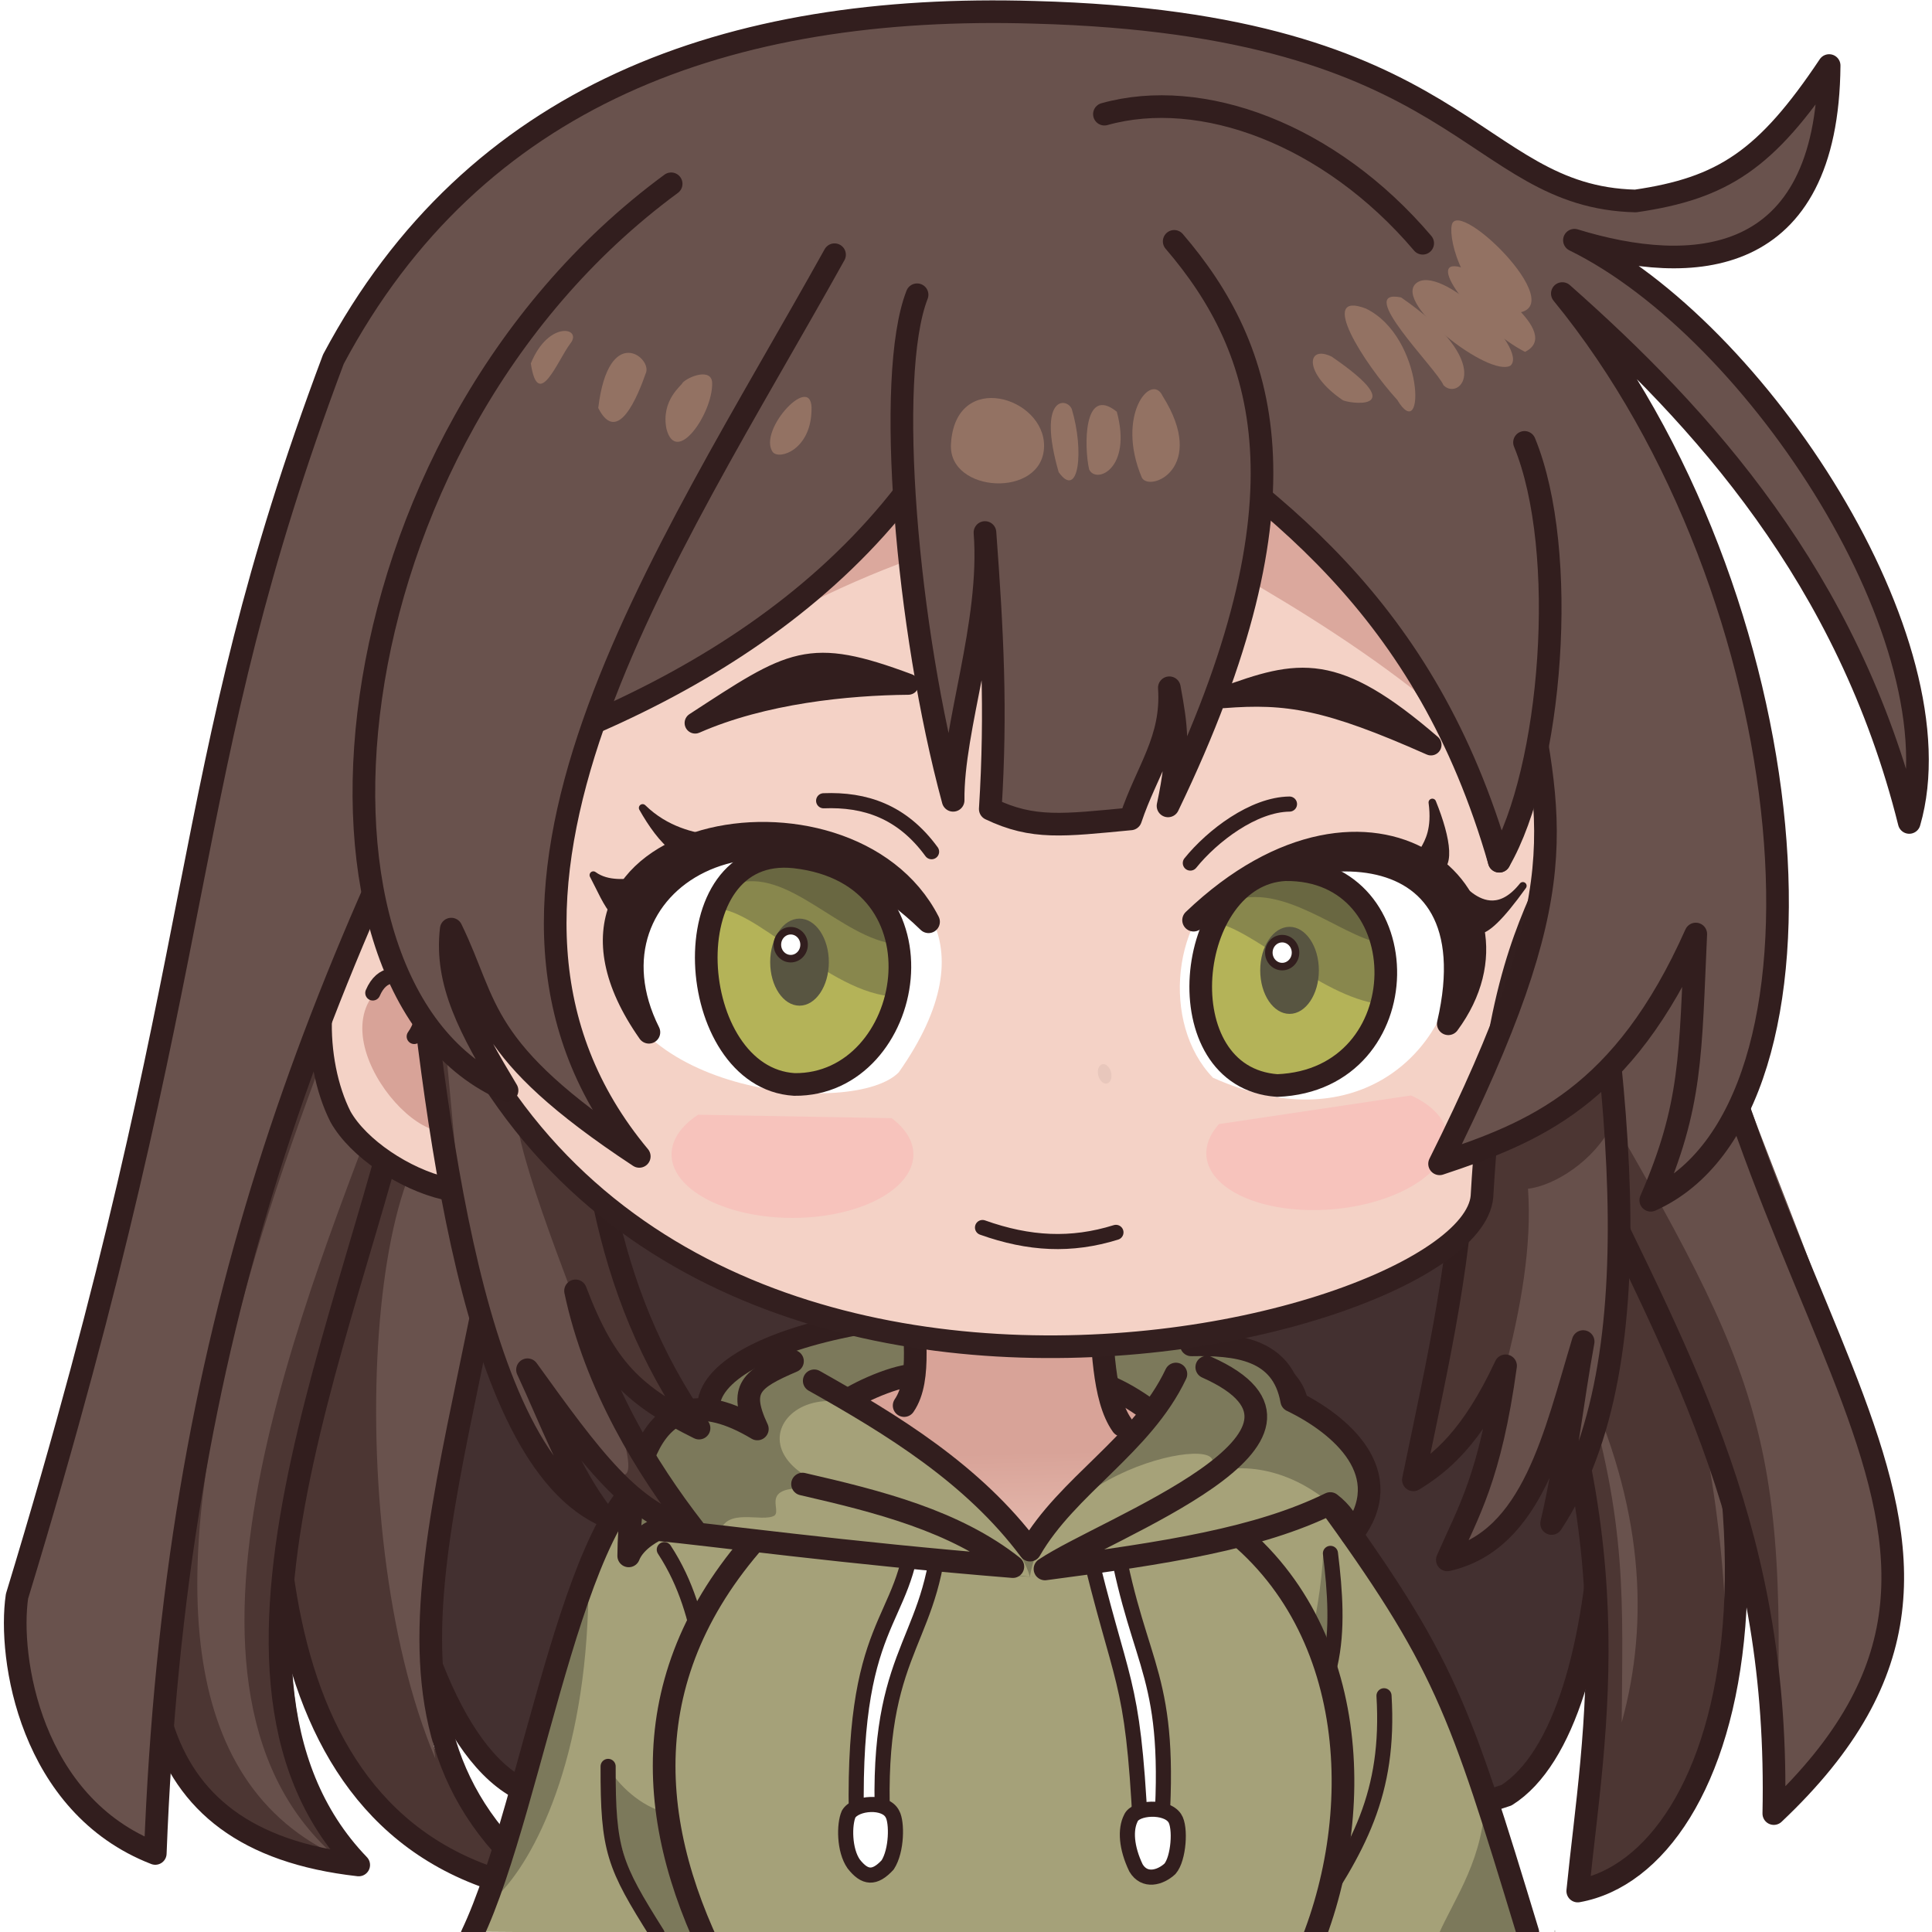 <?xml version="1.0" encoding="UTF-8" standalone="no"?>
<!-- Created with Inkscape (http://www.inkscape.org/) -->

<svg
   width="128"
   height="128"
   viewBox="0 0 33.867 33.867"
   version="1.1"
   id="svg5"
   inkscape:version="1.4 (86a8ad7, 2024-10-11)"
   sodipodi:docname="midori.svg"
   xmlns:inkscape="http://www.inkscape.org/namespaces/inkscape"
   xmlns:sodipodi="http://sodipodi.sourceforge.net/DTD/sodipodi-0.dtd"
   xmlns:xlink="http://www.w3.org/1999/xlink"
   xmlns="http://www.w3.org/2000/svg"
   xmlns:svg="http://www.w3.org/2000/svg"
   xmlns:rdf="http://www.w3.org/1999/02/22-rdf-syntax-ns#"
   xmlns:cc="http://creativecommons.org/ns#"
   xmlns:dc="http://purl.org/dc/elements/1.1/">
  <title
     id="title969">若木 みどり</title>
  <sodipodi:namedview
     id="namedview7"
     pagecolor="#ffffff"
     bordercolor="#999999"
     borderopacity="1"
     inkscape:pageshadow="0"
     inkscape:pageopacity="0"
     inkscape:pagecheckerboard="true"
     inkscape:document-units="px"
     showgrid="false"
     units="px"
     inkscape:zoom="7.2407734"
     inkscape:cx="28.519053"
     inkscape:cy="25.61881"
     inkscape:window-width="2560"
     inkscape:window-height="1369"
     inkscape:window-x="-8"
     inkscape:window-y="-8"
     inkscape:window-maximized="1"
     inkscape:current-layer="layer13"
     inkscape:showpageshadow="0"
     inkscape:deskcolor="#d1d1d1" />
  <defs
     id="defs2">
    <linearGradient
       inkscape:collect="always"
       id="linearGradient149847">
      <stop
         style="stop-color:#d8a398;stop-opacity:1;"
         offset="0"
         id="stop149843" />
      <stop
         style="stop-color:#f4d2c6;stop-opacity:1"
         offset="1"
         id="stop149845" />
    </linearGradient>
    <linearGradient
       inkscape:collect="always"
       xlink:href="#linearGradient149847"
       id="linearGradient149849"
       x1="17.477"
       y1="25.473"
       x2="17.559"
       y2="28.79"
       gradientUnits="userSpaceOnUse" />
    <filter
       inkscape:collect="always"
       style="color-interpolation-filters:sRGB"
       id="filter10714"
       x="-0.214"
       y="-0.502"
       width="1.428"
       height="2.003">
      <feGaussianBlur
         inkscape:collect="always"
         stdDeviation="0.378"
         id="feGaussianBlur10716" />
    </filter>
    <filter
       inkscape:collect="always"
       style="color-interpolation-filters:sRGB"
       id="filter11248"
       x="-0.221"
       y="-0.499"
       width="1.441"
       height="1.998">
      <feGaussianBlur
         inkscape:collect="always"
         stdDeviation="0.39"
         id="feGaussianBlur11250" />
    </filter>
    <filter
       inkscape:collect="always"
       style="color-interpolation-filters:sRGB"
       id="filter12931"
       x="-0.094"
       y="-0.063"
       width="1.188"
       height="1.126">
      <feGaussianBlur
         inkscape:collect="always"
         stdDeviation="0.009"
         id="feGaussianBlur12933" />
    </filter>
    <filter
       inkscape:collect="always"
       style="color-interpolation-filters:sRGB"
       id="filter19670"
       x="-0.336"
       y="-0.564"
       width="1.671"
       height="2.127">
      <feGaussianBlur
         inkscape:collect="always"
         stdDeviation="0.187"
         id="feGaussianBlur19672" />
    </filter>
    <filter
       inkscape:collect="always"
       style="color-interpolation-filters:sRGB"
       id="filter20900"
       x="-0.291"
       y="-0.615"
       width="1.582"
       height="2.229">
      <feGaussianBlur
         inkscape:collect="always"
         stdDeviation="0.174"
         id="feGaussianBlur20902" />
    </filter>
  </defs>
  <g
     inkscape:groupmode="layer"
     id="layer8"
     inkscape:label="うしろがみ(うしろ)"
     style="display:inline"
     sodipodi:insensitive="true">
    <path
       style="fill:#433030;fill-opacity:1;stroke:#321e1e;stroke-width:0.397;stroke-linecap:round;stroke-linejoin:round;stroke-miterlimit:4;stroke-dasharray:none;stroke-opacity:1"
       d="m 27.089,18.881 c 1.544,4.69 1.34,11.312 -0.68,12.588 -6.385,2.125 -12.459,1.432 -16.982,0.006 C 6.727,30.752 5.801,21.967 7.102,18.223"
       id="path115720"
       sodipodi:nodetypes="cccc" />
  </g>
  <g
     inkscape:groupmode="layer"
     id="g1790"
     inkscape:label="うしろがみ(なか)"
     style="display:inline"
     sodipodi:insensitive="true">
    <path
       style="display:inline;fill:#4c3633;fill-opacity:1;stroke:none;stroke-width:0.397;stroke-linecap:round;stroke-linejoin:round;stroke-miterlimit:4;stroke-dasharray:none;stroke-opacity:1"
       d="m 26.317,21.518 c 2.386,5.266 1.619,8.822 1.34,11.631 2.718,-0.487 4.638,-6.628 -0.149,-15.883"
       id="path1786-6"
       sodipodi:nodetypes="ccc" />
    <path
       style="fill:#69524d;fill-opacity:1;stroke:none;stroke-width:0;stroke-linecap:round;stroke-linejoin:round;stroke-miterlimit:4;stroke-dasharray:none;stroke-opacity:1"
       d="m 27.748,24.133 c 1.05,2.256 1.174,4.266 0.68,6.06 0.012,-2.098 0.109,-3.473 -0.68,-6.06 z"
       id="path13802"
       sodipodi:nodetypes="ccc" />
    <path
       style="display:inline;fill:#69524d;fill-opacity:1;stroke:none;stroke-width:0;stroke-linecap:round;stroke-linejoin:round;stroke-miterlimit:4;stroke-dasharray:none;stroke-opacity:1"
       d="m 28.936,21.04 c 0.891,1.108 1.729,4.882 1.314,7.403 -0.084,-2.279 -0.504,-4.062 -1.314,-7.403 z"
       id="path13802-1"
       sodipodi:nodetypes="ccc" />
    <path
       style="display:inline;fill:none;fill-opacity:1;stroke:#321e1e;stroke-width:0.397;stroke-linecap:round;stroke-linejoin:round;stroke-miterlimit:4;stroke-dasharray:none;stroke-opacity:1"
       d="m 26.317,21.518 c 2.386,5.266 1.619,8.822 1.34,11.631 2.718,-0.487 4.638,-6.628 -0.149,-15.883"
       id="path1786"
       sodipodi:nodetypes="ccc" />
    <path
       style="display:inline;fill:#4c3633;fill-opacity:1;stroke:none;stroke-width:0;stroke-linecap:round;stroke-linejoin:round;stroke-miterlimit:4;stroke-dasharray:none;stroke-opacity:1"
       d="M 7.822,19.626 C 6.96,26.12 5.827,30.261 9.736,33.191 4.401,32.436 4.513,26.215 5.058,21.752"
       id="path1782"
       sodipodi:nodetypes="ccc" />
    <path
       style="display:inline;fill:#69524d;fill-opacity:1;stroke:none;stroke-width:0;stroke-linecap:round;stroke-linejoin:round;stroke-miterlimit:4;stroke-dasharray:none;stroke-opacity:1"
       d="M 8.454,19.639 C 9.901,19.934 7.018,26.839 7.631,30.824 5.888,26.724 6.461,18.763 8.454,19.639 Z"
       id="path13802-13"
       sodipodi:nodetypes="ccc" />
    <path
       style="display:inline;fill:none;fill-opacity:1;stroke:#321e1e;stroke-width:0.397;stroke-linecap:round;stroke-linejoin:round;stroke-miterlimit:4;stroke-dasharray:none;stroke-opacity:1"
       d="M 9.045,19.571 C 8.182,26.066 5.827,30.261 9.736,33.191 4.401,32.436 4.513,26.215 5.058,21.752"
       id="path1782-1"
       sodipodi:nodetypes="ccc" />
  </g>
  <g
     inkscape:groupmode="layer"
     id="layer9"
     inkscape:label="うしろがみ(まえ)"
     style="display:inline"
     sodipodi:insensitive="true">
    <a
       id="a37302-0"
       style="display:inline;fill:#67504b;fill-opacity:1;stroke:none;stroke-width:0;stroke-miterlimit:4;stroke-dasharray:none"
       transform="translate(-0.298,-0.638)">
      <path
         style="fill:#67504b;fill-opacity:1;stroke:none;stroke-width:0;stroke-linecap:round;stroke-linejoin:round;stroke-miterlimit:4;stroke-dasharray:none;stroke-opacity:1"
         d="M 7.518,10.298 C 5.734,21.186 -1.341,32.438 6.586,33.33 3.948,30.148 5.887,21.484 9.525,15.458"
         id="path128105-9"
         sodipodi:nodetypes="ccc" />
    </a>
    <path
       style="display:inline;fill:#4c3633;fill-opacity:1;stroke:none;stroke-width:0;stroke-linecap:round;stroke-linejoin:round;stroke-miterlimit:4;stroke-dasharray:none;stroke-opacity:1"
       d="m 27.853,18.91 c 3.025,4.523 4.13,5.824 3.24,12.881 0.274,-5.365 -1.904,-8.065 -3.516,-11.691"
       id="path120941"
       sodipodi:nodetypes="ccc" />
    <path
       style="display:inline;fill:#67504b;fill-opacity:1;stroke:none;stroke-width:0;stroke-linecap:round;stroke-linejoin:round;stroke-miterlimit:4;stroke-dasharray:none;stroke-opacity:1"
       d="M 29.156,13.573 C 29.588,20.116 36.273,27.516 31.093,31.791 31.407,25.185 30.984,24.315 27.853,18.91"
       id="path120941-1"
       sodipodi:nodetypes="ccc" />
    <path
       style="display:inline;fill:#4c3633;fill-opacity:1;stroke:none;stroke-width:0;stroke-linecap:round;stroke-linejoin:round;stroke-miterlimit:4;stroke-dasharray:none;stroke-opacity:1"
       d="M 7.204,19.517 C 5.794,23.802 3.738,29.413 6.034,32.671 2.307,29.703 5.5,22.459 6.797,18.921 Z"
       id="path4307"
       sodipodi:nodetypes="cccc" />
    <a
       id="a37302"
       style="display:inline;fill:#4c3633;fill-opacity:1;stroke:none;stroke-width:0;stroke-miterlimit:4;stroke-dasharray:none"
       transform="translate(-0.298,-0.638)">
      <path
         style="fill:#4c3633;fill-opacity:1;stroke:none;stroke-width:0;stroke-linecap:round;stroke-linejoin:round;stroke-miterlimit:4;stroke-dasharray:none;stroke-opacity:1"
         d="M 7.518,10.298 C 5.227,18.634 -1.511,32.14 6.586,33.33 0.178,31 6.35,18.256 8.566,12.809"
         id="path128105"
         sodipodi:nodetypes="ccc" />
    </a>
    <a
       id="a37302-2"
       style="display:inline"
       transform="translate(8.675,4.508)">
      <path
         style="fill:none;fill-opacity:1;stroke:#321e1e;stroke-width:0.397;stroke-linecap:round;stroke-linejoin:round;stroke-miterlimit:4;stroke-dasharray:none;stroke-opacity:1"
         d="M -1.455,5.152 C -3.239,16.041 -10.314,27.293 -2.387,28.184 -5.733,24.706 -2.028,17.745 -1.342,13.319"
         id="path128105-0"
         sodipodi:nodetypes="ccc" />
    </a>
    <path
       style="display:inline;fill:none;fill-opacity:1;stroke:#321e1e;stroke-width:0.397;stroke-linecap:round;stroke-linejoin:round;stroke-miterlimit:4;stroke-dasharray:none;stroke-opacity:1"
       d="m 29.156,13.573 c 1.046,9.83 7.164,13.283 1.938,18.218 0.104,-4.833 -1.516,-7.725 -3.384,-11.584"
       id="path120941-5"
       sodipodi:nodetypes="ccc" />
  </g>
  <g
     inkscape:groupmode="layer"
     id="layer15"
     inkscape:label="うで"
     style="display:inline;opacity:1"
     sodipodi:insensitive="true">
    <path
       id="path157718"
       style="opacity:1;fill:#a5a178;fill-opacity:1;stroke:none;stroke-width:0;stroke-linecap:round;stroke-linejoin:round;stroke-miterlimit:4;stroke-dasharray:none;stroke-opacity:1"
       d="m 85.1,98.285 c -16.405,4.258 -1.655,9.377 1.465,29.742 H 101.223 C 98.7,119.399 91.611,97.335 85.1,98.285 Z"
       transform="scale(0.265)"
       sodipodi:nodetypes="cccc" />
    <path
       id="path157718-3"
       style="display:inline;opacity:1;fill:#7c795b;fill-opacity:1;stroke:none;stroke-width:0;stroke-linecap:round;stroke-linejoin:round;stroke-miterlimit:4;stroke-dasharray:none;stroke-opacity:1"
       d="m 26.031,31.467 c -3.4e-5,1.093 -0.532,1.803 -0.809,2.433 l 1.561,-0.026 z"
       sodipodi:nodetypes="cccc" />
    <path
       style="display:inline;opacity:1;fill:none;fill-opacity:1;stroke:#321e1e;stroke-width:0.397;stroke-linecap:round;stroke-linejoin:round;stroke-miterlimit:4;stroke-dasharray:none;stroke-opacity:1"
       d="m 26.782,33.874 c -1.205,-3.967 -1.453,-4.731 -3.563,-7.635 -0.803,-0.771 -3.158,0.502 -2.615,1.786 1.136,1.77 1.799,3.064 2.33,5.849"
       id="path157718-9"
       sodipodi:nodetypes="cccc" />
    <path
       style="opacity:1;fill:#7d7a5c;fill-opacity:1;stroke:none;stroke-width:0;stroke-linecap:round;stroke-linejoin:round;stroke-miterlimit:4;stroke-dasharray:none;stroke-opacity:1"
       d="m 23.198,27.195 c 0.292,2.091 -0.223,2.818 -0.787,3.312 0.342,-0.738 0.727,-2.108 0.787,-3.312 z"
       id="path169506"
       sodipodi:nodetypes="ccc" />
    <path
       style="opacity:1;fill:none;stroke:#321e1e;stroke-width:0.265;stroke-linecap:round;stroke-linejoin:round;stroke-miterlimit:4;stroke-dasharray:none;stroke-opacity:1"
       d="m 24.261,29.726 c 0.103,1.71 -0.443,2.678 -1.374,4.03"
       id="path174723"
       sodipodi:nodetypes="cc" />
    <path
       style="display:inline;opacity:1;fill:none;stroke:#321e1e;stroke-width:0.265;stroke-linecap:round;stroke-linejoin:round;stroke-miterlimit:4;stroke-dasharray:none;stroke-opacity:1"
       d="m 23.322,27.23 c 0.166,1.348 0.188,2.686 -1.126,3.527"
       id="path174723-4"
       sodipodi:nodetypes="cc" />
    <path
       id="path178168-1"
       style="display:inline;fill:#a5a179;fill-opacity:1;stroke:none;stroke-width:0;stroke-linecap:round;stroke-linejoin:round;stroke-miterlimit:4;stroke-dasharray:none;stroke-opacity:1"
       d="m 11.773,25.748 c -1.325,0.056 -2.735,6.291 -3.534,8.113 l 4.561,0.034 c -0.206,-1.811 1.828,-8.061 -1.028,-8.147 z"
       sodipodi:nodetypes="ccccc" />
    <path
       id="path182771"
       style="display:inline;fill:#7c795b;fill-opacity:1;stroke:none;stroke-width:0;stroke-linecap:round;stroke-linejoin:round;stroke-miterlimit:4;stroke-dasharray:none;stroke-opacity:1"
       d="m 10.66,30.964 c -0.004,0.615 0.329,2.11 0.859,2.934 l 1.282,-0.003 0.153,-3.144 c -0.712,1.953 -2.104,0.657 -2.293,0.213 z"
       sodipodi:nodetypes="cccccc" />
    <path
       id="path182771-3"
       style="display:inline;fill:#7c795b;fill-opacity:1;stroke:none;stroke-width:0;stroke-linecap:round;stroke-linejoin:round;stroke-miterlimit:4;stroke-dasharray:none;stroke-opacity:1"
       d="M 10.315,27.931 8.723,33.229 C 9.372,32.594 10.273,30.843 10.315,27.931 Z"
       sodipodi:nodetypes="ccc" />
    <path
       style="display:inline;fill:none;stroke:#321e1e;stroke-width:0.265;stroke-linecap:round;stroke-linejoin:round;stroke-miterlimit:4;stroke-dasharray:none;stroke-opacity:1"
       d="m 10.66,30.964 c -0.004,1.478 0.105,1.737 0.859,2.934"
       id="path187927"
       sodipodi:nodetypes="cc" />
    <path
       style="display:inline;fill:none;stroke:#321e1e;stroke-width:0.265;stroke-linecap:round;stroke-linejoin:round;stroke-miterlimit:4;stroke-dasharray:none;stroke-opacity:1"
       d="m 11.645,27.164 c 0.808,1.238 0.554,2.389 1.308,3.587"
       id="path187927-3"
       sodipodi:nodetypes="cc" />
    <path
       style="display:inline;fill:none;fill-opacity:1;stroke:#321e1e;stroke-width:0.397;stroke-linecap:round;stroke-linejoin:round;stroke-miterlimit:4;stroke-dasharray:none;stroke-opacity:1"
       d="m 12.8,33.895 c 0.153,-3.144 1.622,-8.316 -1.028,-8.147 -1.662,0.044 -2.386,5.838 -3.501,8.175"
       id="path178168"
       sodipodi:nodetypes="ccc" />
    <rect
       style="opacity:0.25;fill:#69524d;stroke-width:0;stroke-linecap:round;stroke-linejoin:round;stroke-dashoffset:4"
       id="rect994"
       width="0.023"
       height="0.045"
       x="27.244"
       y="33.837" />
  </g>
  <g
     inkscape:groupmode="layer"
     id="layer16"
     inkscape:label="どう"
     style="display:inline"
     sodipodi:insensitive="true">
    <path
       id="path190295"
       style="fill:#a5a179;fill-opacity:1;stroke:#321e1e;stroke-width:1.5;stroke-linecap:round;stroke-linejoin:round;stroke-miterlimit:4;stroke-dasharray:none;stroke-opacity:1"
       d="m 51.314,100.41 c -9.332,9.399 -8.804,19.636 -3.996,29.266 h 38.977 c 4.203,-9.325 3.766,-22.467 -5.668,-29.143 z"
       transform="scale(0.265)" />
  </g>
  <g
     inkscape:groupmode="layer"
     id="layer18"
     inkscape:label="ふーど(うしろ)"
     style="display:inline"
     sodipodi:insensitive="true">
    <ellipse
       style="opacity:1;fill:#7c795b;fill-opacity:1;stroke:#321e1e;stroke-width:0.397;stroke-linecap:round;stroke-linejoin:round;stroke-miterlimit:4;stroke-dasharray:none;stroke-dashoffset:4;stroke-opacity:1"
       id="path1391"
       ry="1.687"
       rx="5.159"
       cy="24.672"
       cx="17.578" />
  </g>
  <g
     inkscape:groupmode="layer"
     id="layer20"
     inkscape:label="ふーど(ひも)"
     style="display:inline"
     sodipodi:insensitive="true">
    <path
       style="fill:#ffffff;fill-opacity:1;stroke:#321e1e;stroke-width:0.265;stroke-linecap:round;stroke-linejoin:round;stroke-miterlimit:4;stroke-dasharray:none;stroke-opacity:1"
       d="m 16.47,26.915 c -0.175,1.98 -1.176,2.063 -0.984,5.291 0.027,0.15 -0.415,0.342 -0.466,-0.06 -0.132,-3.873 0.88,-3.613 1.002,-5.424 0.026,-0.298 0.528,-0.284 0.447,0.194 z"
       id="path294844"
       sodipodi:nodetypes="cccccc" />
    <path
       style="fill:#ffffff;fill-opacity:1;stroke:#321e1e;stroke-width:0.265;stroke-linecap:round;stroke-linejoin:round;stroke-miterlimit:4;stroke-dasharray:none;stroke-opacity:1"
       d="m 19.559,27.007 c 0.414,2.291 1.001,2.328 0.791,5.2 0.022,0.359 -0.362,0.162 -0.359,-0.166 -0.138,-2.729 -0.326,-2.414 -0.954,-5.077 -0.015,-0.342 0.485,-0.498 0.523,0.043 z"
       id="path294844-9"
       sodipodi:nodetypes="cccccc" />
    <path
       style="fill:#ffffff;fill-opacity:1;stroke:#321e1e;stroke-width:0.265;stroke-linecap:round;stroke-linejoin:round;stroke-miterlimit:4;stroke-dasharray:none;stroke-opacity:1"
       d="m 14.876,31.801 c 0.117,-0.204 0.65,-0.247 0.769,0.001 0.08,0.14 0.079,0.636 -0.085,0.889 -0.229,0.247 -0.399,0.234 -0.595,-0.017 -0.17,-0.242 -0.168,-0.695 -0.089,-0.873 z"
       id="path290227"
       sodipodi:nodetypes="cccccc" />
    <path
       style="fill:#ffffff;fill-opacity:1;stroke:#321e1e;stroke-width:0.265;stroke-linecap:round;stroke-linejoin:round;stroke-miterlimit:4;stroke-dasharray:none;stroke-opacity:1"
       d="m 19.824,31.87 c 0.079,-0.189 0.62,-0.225 0.769,0.001 0.108,0.158 0.07,0.713 -0.085,0.889 -0.17,0.157 -0.446,0.234 -0.595,-0.017 -0.17,-0.355 -0.191,-0.673 -0.089,-0.873 z"
       id="path290227-2"
       sodipodi:nodetypes="cccccc" />
  </g>
  <g
     inkscape:groupmode="layer"
     id="layer14"
     inkscape:label="くび"
     style="display:inline;opacity:1"
     sodipodi:insensitive="true">
    <path
       style="fill:url(#linearGradient149849);fill-opacity:1;stroke:none;stroke-width:0;stroke-linecap:round;stroke-linejoin:round;stroke-miterlimit:4;stroke-dasharray:none;stroke-opacity:1"
       d="m 14.693,24.665 c -0.839,0.67 1.212,2.725 3.189,2.913 1.29,-0.004 2.786,-2.054 2.609,-2.685 -2.06,-1.749 -4.729,-0.721 -5.798,-0.228 z"
       id="path146099"
       sodipodi:nodetypes="cccc" />
    <path
       style="fill:none;stroke:#321e1e;stroke-width:0.397;stroke-linecap:round;stroke-linejoin:round;stroke-miterlimit:4;stroke-dasharray:none;stroke-opacity:1"
       d="m 19.038,24.197 c 0.461,0.05 1.051,0.456 1.338,0.712"
       id="path30065"
       sodipodi:nodetypes="cc" />
    <path
       style="display:inline;fill:none;stroke:#321e1e;stroke-width:0.397;stroke-linecap:round;stroke-linejoin:round;stroke-miterlimit:4;stroke-dasharray:none;stroke-opacity:1"
       d="m 14.693,24.665 c 0.19,-0.189 0.95,-0.545 1.333,-0.559"
       id="path30065-2"
       sodipodi:nodetypes="cc" />
    <path
       style="display:inline;fill:#d8a398;fill-opacity:1;stroke:#321e1e;stroke-width:0.397;stroke-linecap:round;stroke-linejoin:round;stroke-miterlimit:4;stroke-dasharray:none;stroke-opacity:1"
       d="m 19.671,24.985 c -0.347,-0.484 -0.331,-1.46 -0.399,-2.09 l -3.253,-0.255 c -0.031,0.654 0.155,1.525 -0.17,1.999"
       id="path136556-6"
       sodipodi:nodetypes="cccc" />
  </g>
  <g
     inkscape:groupmode="layer"
     id="layer17"
     inkscape:label="ふーど(まえ)"
     style="display:inline;opacity:1"
     sodipodi:insensitive="true">
    <path
       style="fill:#7c795b;fill-opacity:1;stroke:none;stroke-width:0;stroke-linecap:round;stroke-linejoin:round;stroke-miterlimit:4;stroke-dasharray:none;stroke-opacity:1"
       d="m 18.053,27.641 c -2.154,-0.149 -4.004,-0.39 -6.401,-0.818 -0.324,0.065 -0.46,0.271 -0.631,0.451 -0.113,-1.9 0.45,-2.869 2.255,-2.225 -0.566,-0.572 0.305,-1.086 0.616,-1.188 1.153,0.601 4.617,2.745 4.161,3.78 z"
       id="path237544"
       sodipodi:nodetypes="cccccc" />
    <path
       style="fill:#7c795b;fill-opacity:1;stroke:none;stroke-width:0;stroke-linecap:round;stroke-linejoin:round;stroke-miterlimit:4;stroke-dasharray:none;stroke-opacity:1"
       d="m 20.884,23.575 c 0.866,0.122 2.069,0.369 1.759,0.977 1.188,0.804 1.437,1.381 1.052,2.345 L 23.319,26.357 c -0.322,0.82 -2.439,0.437 -5.266,1.284 -0.072,-1.426 2.084,-2.6 2.831,-4.066 z"
       id="path242324"
       sodipodi:nodetypes="cccccc" />
    <path
       style="fill:#a5a179;fill-opacity:1;stroke:none;stroke-width:0;stroke-linecap:round;stroke-linejoin:round;stroke-miterlimit:4;stroke-dasharray:none;stroke-opacity:1"
       d="m 18.053,27.641 c -0.233,-0.918 -2.236,-2.472 -2.236,-2.472 -1.643,-1.625 -3.436,0.448 -0.842,1.022 -1.869,-0.336 -1.239,0.24 -1.398,0.376 -0.21,0.129 -0.869,-0.159 -0.957,0.314 1.889,0.284 5.433,0.76 5.433,0.76 z"
       id="path246150"
       sodipodi:nodetypes="cccccc" />
    <path
       style="fill:#a6a279;fill-opacity:1;stroke:none;stroke-width:0;stroke-linecap:round;stroke-linejoin:round;stroke-miterlimit:4;stroke-dasharray:none;stroke-opacity:1"
       d="m 18.053,27.641 c 0.341,-2.091 4.078,-2.611 3.011,-1.781 0.854,-0.311 1.693,0.017 2.255,0.496 z"
       id="path250400"
       sodipodi:nodetypes="cccc" />
    <path
       style="fill:none;stroke:#321e1e;stroke-width:0.397;stroke-linecap:round;stroke-linejoin:round;stroke-miterlimit:4;stroke-dasharray:none;stroke-opacity:1"
       d="m 20.613,24.086 c -0.592,1.25 -1.909,1.955 -2.557,3.087 -0.994,-1.334 -2.418,-2.2 -3.783,-2.968"
       id="path254937"
       sodipodi:nodetypes="ccc" />
    <path
       style="fill:none;stroke:#321e1e;stroke-width:0.397;stroke-linecap:round;stroke-linejoin:round;stroke-miterlimit:4;stroke-dasharray:none;stroke-opacity:1"
       d="m 21.154,23.966 c 2.715,1.208 -1.773,2.82 -2.836,3.537 2.116,-0.278 3.744,-0.53 5.001,-1.147 0.188,0.144 0.33,0.337 0.376,0.541 4.44e-4,0.003 0.002,0.003 0.006,0.002 0.814,-1.066 -0.195,-1.931 -1.058,-2.347 -0.163,-0.919 -0.981,-0.991 -1.759,-0.977"
       id="path255857"
       sodipodi:nodetypes="ccccccc" />
    <path
       style="fill:none;stroke:#321e1e;stroke-width:0.397;stroke-linecap:round;stroke-linejoin:round;stroke-miterlimit:4;stroke-dasharray:none;stroke-opacity:1"
       d="m 13.892,23.861 c -0.726,0.312 -0.949,0.479 -0.616,1.188 -2.035,-1.22 -2.244,1.141 -2.255,2.225 0.117,-0.296 0.493,-0.462 0.493,-0.462 0.909,0.084 3.329,0.416 6.241,0.65 -1.012,-0.802 -2.35,-1.14 -3.687,-1.447"
       id="path257155"
       sodipodi:nodetypes="cccccc" />
  </g>
  <g
     inkscape:groupmode="layer"
     id="layer2"
     inkscape:label="みみ"
     style="display:inline"
     sodipodi:insensitive="true">
    <path
       style="fill:#f4d2c6;fill-opacity:1;stroke:#321e1e;stroke-width:0.397;stroke-linecap:round;stroke-linejoin:round;stroke-miterlimit:4;stroke-dasharray:none;stroke-opacity:1"
       d="m 6.207,16.211 c -0.755,0.755 -0.727,2.401 -0.238,3.365 0.623,1.11 3.24,2.152 3.089,0.284 -0.027,-1.185 -1.392,-4.88 -2.85,-3.649 z"
       id="path5548"
       sodipodi:nodetypes="cccc" />
    <path
       style="fill:#d8a398;fill-opacity:1;stroke:none;stroke-width:0.106;stroke-linecap:round;stroke-linejoin:round;stroke-miterlimit:4;stroke-dasharray:0, 1.164;stroke-dashoffset:1.058;stroke-opacity:1"
       d="M 7.095,17.062 C 5.265,17.739 7.301,20.297 8.004,19.759 8.525,19.356 7.607,16.8 7.095,17.062 Z"
       id="path32400"
       sodipodi:nodetypes="ccc" />
    <path
       style="fill:none;stroke:#321e1e;stroke-width:0.265;stroke-linecap:round;stroke-linejoin:round;stroke-miterlimit:4;stroke-dasharray:none;stroke-opacity:1"
       d="M 7.261,18.169 C 7.752,17.482 6.857,16.652 6.535,17.406"
       id="path32536"
       sodipodi:nodetypes="cc" />
  </g>
  <g
     inkscape:groupmode="layer"
     id="layer6"
     inkscape:label="もみあげ"
     style="display:inline"
     sodipodi:insensitive="true">
    <path
       style="display:inline;fill:#4c3633;fill-opacity:1;stroke:none;stroke-width:0;stroke-linecap:round;stroke-linejoin:round;stroke-miterlimit:4;stroke-dasharray:none;stroke-opacity:1"
       d="m 27.412,13.14 c 0.953,5.484 1.682,10.696 -0.213,13.566 0.256,-1.086 0.358,-2.128 0.553,-3.189 -0.491,1.616 -0.875,3.487 -2.381,3.827 0.367,-0.843 0.752,-1.445 1.021,-3.402 -0.593,1.271 -1.142,1.705 -1.616,1.999 0.435,-2.103 0.89,-4.056 0.893,-6.039"
       id="path89865"
       sodipodi:nodetypes="ccccccc" />
    <path
       style="display:inline;fill:#4c3633;fill-opacity:1;stroke:none;stroke-width:0;stroke-linecap:round;stroke-linejoin:round;stroke-miterlimit:4;stroke-dasharray:none;stroke-opacity:1"
       d="m 10.179,16.674 c 0.073,3.218 0.357,5.905 2.075,8.36 -1.134,-0.562 -1.64,-1.018 -2.165,-2.406 0.348,1.653 1.25,3.118 2.075,4.18 -1.088,-0.249 -1.816,-1.27 -2.917,-2.797 0.438,0.94 0.721,1.769 1.293,2.526 C 8.128,25.348 7.571,18.869 7.172,15.231"
       id="path95672"
       sodipodi:nodetypes="ccccccc" />
    <path
       style="display:inline;fill:#67504b;fill-opacity:1;stroke:none;stroke-width:0;stroke-linecap:round;stroke-linejoin:round;stroke-miterlimit:4;stroke-dasharray:none;stroke-opacity:1"
       d="m 9.045,19.571 c 0.276,2.188 4.159,9.72 0.202,4.44 0.438,0.94 0.721,1.769 1.293,2.526 C 8.128,25.348 8.149,21.393 7.75,17.755"
       id="path95672-9"
       sodipodi:nodetypes="cccc" />
    <path
       style="display:inline;fill:none;fill-opacity:1;stroke:#321e1e;stroke-width:0.397;stroke-linecap:round;stroke-linejoin:round;stroke-miterlimit:4;stroke-dasharray:none;stroke-opacity:1"
       d="m 10.179,16.674 c 0.073,3.218 0.357,5.905 2.075,8.36 -1.134,-0.562 -1.64,-1.018 -2.165,-2.406 0.348,1.653 1.25,3.118 2.075,4.18 -1.088,-0.249 -1.816,-1.27 -2.917,-2.797 0.438,0.94 0.721,1.769 1.293,2.526 C 8.128,25.348 7.571,18.869 7.172,15.231"
       id="path95672-1"
       sodipodi:nodetypes="ccccccc" />
    <path
       style="fill:#67504b;fill-opacity:1;stroke:none;stroke-width:0.265;stroke-linecap:round;stroke-linejoin:round;stroke-miterlimit:4;stroke-dasharray:none;stroke-opacity:1"
       d="m 26.785,20.838 c 0.466,-0.053 1.166,-0.497 1.469,-1.117 0.187,1.376 0.002,5.065 -1.055,6.986 l 0.553,-3.189 c -0.543,2.493 -1.395,3.544 -2.381,3.827 0.631,-2.102 1.556,-4.509 1.414,-6.506 z"
       id="path18811"
       sodipodi:nodetypes="cccccc" />
    <path
       style="display:inline;fill:none;fill-opacity:1;stroke:#321e1e;stroke-width:0.397;stroke-linecap:round;stroke-linejoin:round;stroke-miterlimit:4;stroke-dasharray:none;stroke-opacity:1"
       d="m 27.412,13.14 c 0.953,5.484 1.682,10.696 -0.213,13.566 0.256,-1.086 0.358,-2.128 0.553,-3.189 -0.491,1.616 -0.875,3.487 -2.381,3.827 0.367,-0.843 0.752,-1.445 1.021,-3.402 -0.593,1.271 -1.142,1.705 -1.616,1.999 0.435,-2.103 0.89,-4.056 0.893,-6.039"
       id="path89865-3"
       sodipodi:nodetypes="ccccccc" />
  </g>
  <g
     inkscape:groupmode="layer"
     id="layer3"
     inkscape:label="かお"
     style="display:inline"
     sodipodi:insensitive="true">
    <path
       style="fill:#f4d2c6;fill-opacity:1;stroke:#331f1f;stroke-width:0.397;stroke-linecap:round;stroke-linejoin:round;stroke-miterlimit:4;stroke-dasharray:none;stroke-opacity:1"
       d="m 27.836,10.431 c 0.299,6.076 -1.464,3.684 -1.858,10.545 -0.236,2.641 -17.194,6.561 -19.09,-7.013 C 6.056,5.652 10.892,1.748 17.727,1.798 c 5.597,0.108 9.818,1.47 10.109,8.633 z"
       id="path61693"
       sodipodi:nodetypes="ccccc" />
  </g>
  <g
     inkscape:groupmode="layer"
     id="layer21"
     inkscape:label="ほほ"
     style="display:inline"
     sodipodi:insensitive="true">
    <path
       style="opacity:0.5;fill:#ff96a0;fill-opacity:1;stroke:none;stroke-width:0.397;stroke-linecap:round;stroke-linejoin:round;stroke-dashoffset:4;filter:url(#filter10714)"
       id="path962"
       sodipodi:type="arc"
       sodipodi:cx="13.892461"
       sodipodi:cy="20.237288"
       sodipodi:rx="2.1199536"
       sodipodi:ry="1.1125998"
       sodipodi:start="5.6742542"
       sodipodi:end="3.8182522"
       sodipodi:arc-type="arc"
       d="m 15.631,19.601 a 2.12,1.113 0 0 1 -0.367,1.484 2.12,1.113 0 0 1 -2.851,-0.051 2.12,1.113 0 0 1 -0.174,-1.494"
       sodipodi:open="true" />
    <path
       style="opacity:0.5;mix-blend-mode:normal;fill:#ff96a0;fill-opacity:1;stroke:none;stroke-width:0.397;stroke-linecap:round;stroke-linejoin:round;stroke-dashoffset:4;filter:url(#filter11248)"
       id="path962-0"
       sodipodi:type="arc"
       sodipodi:cx="21.533646"
       sodipodi:cy="21.930418"
       sodipodi:rx="2.1199536"
       sodipodi:ry="1.1125998"
       sodipodi:start="5.5270121"
       sodipodi:end="3.648106"
       sodipodi:arc-type="arc"
       d="m 23.076,21.167 a 2.12,1.113 0 0 1 0.063,1.49 2.12,1.113 0 0 1 -2.818,0.186 2.12,1.113 0 0 1 -0.641,-1.452"
       sodipodi:open="true"
       transform="rotate(-4.705)" />
  </g>
  <g
     inkscape:groupmode="layer"
     id="layer23"
     inkscape:label="くち"
     style="display:inline"
     sodipodi:insensitive="true">
    <path
       style="fill:none;stroke:#321e1e;stroke-width:0.265;stroke-linecap:round;stroke-linejoin:round;stroke-miterlimit:4;stroke-dasharray:none;stroke-opacity:1"
       d="m 17.223,21.518 c 0.817,0.291 1.556,0.329 2.339,0.085"
       id="path21079"
       sodipodi:nodetypes="cc" />
  </g>
  <g
     inkscape:groupmode="layer"
     id="layer22"
     inkscape:label="はな"
     style="display:inline;opacity:1"
     sodipodi:insensitive="true">
    <ellipse
       style="opacity:0.25;mix-blend-mode:normal;fill:#321e1e;fill-opacity:1;stroke:none;stroke-width:0;stroke-linecap:round;stroke-linejoin:round;stroke-miterlimit:4;stroke-dasharray:none;stroke-dashoffset:4;filter:url(#filter12931)"
       id="path11404"
       cx="12.474"
       cy="25.12"
       rx="0.116"
       ry="0.173"
       transform="matrix(0.916,-0.402,0.316,0.949,0,0)" />
  </g>
  <g
     inkscape:groupmode="layer"
     id="layer10"
     inkscape:label="まゆげ"
     style="display:inline"
     sodipodi:insensitive="true">
    <path
       style="fill:#321e1e;fill-opacity:1;stroke:#321e1e;stroke-width:0.37;stroke-linecap:round;stroke-linejoin:round;stroke-miterlimit:4;stroke-dasharray:none;stroke-opacity:1"
       d="m 21.444,12.229 c 1.334,-0.487 1.948,-0.631 3.64,0.828 -1.813,-0.806 -2.521,-0.916 -3.64,-0.828 z"
       id="path69362"
       sodipodi:nodetypes="ccc" />
    <path
       style="fill:#321e1e;fill-opacity:1;stroke:#321e1e;stroke-width:0.37;stroke-linecap:round;stroke-linejoin:round;stroke-miterlimit:4;stroke-dasharray:none;stroke-opacity:1"
       d="m 12.186,12.674 c 1.715,-1.117 1.984,-1.333 3.736,-0.68 -1.064,0.01 -2.539,0.154 -3.736,0.68 z"
       id="path69362-9"
       sodipodi:nodetypes="ccc" />
  </g>
  <g
     inkscape:groupmode="layer"
     id="layer5"
     inkscape:label="かみ"
     style="display:inline"
     sodipodi:insensitive="true">
    <path
       style="fill:#69524d;fill-opacity:1;stroke:#321e1e;stroke-width:0.397;stroke-linecap:round;stroke-linejoin:round;stroke-miterlimit:4;stroke-dasharray:none;stroke-opacity:1"
       d="M 18.134,0.216 C 12.758,0.055 8.313,1.657 5.844,6.297 3.049,13.734 3.806,16.46 0.298,27.982 0.14,29.054 0.53,31.641 2.722,32.49 3.069,23.39 5.378,17.284 9.526,9.653 13.883,4.671 24.573,7.43 26.281,15.097 c 0.51,-1.177 0.17,-1.758 0.383,-3.572 0.538,2.942 0.993,4.013 -1.429,8.876 1.653,-0.549 3.217,-1.166 4.491,-4.028 -0.097,2.118 -0.064,3.003 -0.789,4.667 3.524,-1.575 2.747,-10.645 -1.55,-15.894 2.448,2.163 5.012,4.985 6.081,9.271 0.91,-3.139 -2.651,-8.629 -5.869,-10.206 2.057,0.631 4.435,0.511 4.465,-3.062 -1.104,1.653 -1.863,2.151 -3.394,2.374 C 25.763,3.451 25.706,0.417 18.134,0.216 Z"
       id="path54933"
       sodipodi:nodetypes="cccccccccccccccc" />
  </g>
  <g
     inkscape:groupmode="layer"
     id="layer24"
     inkscape:label="かみ(かげ)"
     style="display:inline"
     sodipodi:insensitive="true">
    <path
       style="fill:#dba89d;fill-opacity:1;stroke:none;stroke-width:0;stroke-linecap:round;stroke-linejoin:round;stroke-miterlimit:4;stroke-dasharray:none;stroke-opacity:1"
       d="m 20.115,9.186 c 0.725,0.422 3.872,1.99 5.826,3.912 C 25.394,10.072 20.327,7.059 20.327,7.059 Z"
       id="path24113"
       sodipodi:nodetypes="cccc" />
    <path
       style="fill:#dba89d;fill-opacity:1;stroke:none;stroke-width:0;stroke-linecap:round;stroke-linejoin:round;stroke-miterlimit:4;stroke-dasharray:none;stroke-opacity:1"
       d="m 16.33,7.102 c 0,0 -3.158,2.475 -3.891,4.465 1.299,-0.842 2.767,-1.53 4.04,-1.935 z"
       id="path24113-6"
       sodipodi:nodetypes="cccc" />
  </g>
  <g
     inkscape:groupmode="layer"
     id="layer4"
     inkscape:label="まえがみ(うしろ)"
     style="display:inline"
     sodipodi:insensitive="true">
    <path
       style="fill:#69524d;fill-opacity:1;stroke:#321e1e;stroke-width:0.397;stroke-linecap:round;stroke-linejoin:round;stroke-miterlimit:4;stroke-dasharray:none;stroke-opacity:1"
       d="M 17.606,5.264 C 16.219,9.847 12.225,12.219 8.209,13.486 8.66,8.406 10.859,5.628 13.14,4.125"
       id="path80172"
       sodipodi:nodetypes="ccc" />
    <path
       style="fill:#69524d;fill-opacity:1;stroke:#321e1e;stroke-width:0.397;stroke-linecap:round;stroke-linejoin:round;stroke-miterlimit:4;stroke-dasharray:none;stroke-opacity:1"
       d="m 19.415,6.769 c 2.882,1.929 5.58,3.855 6.866,8.327 0.927,-1.595 1.228,-5.428 0.443,-7.341"
       id="path84024"
       sodipodi:nodetypes="ccc" />
    <path
       style="display:inline;fill:#69524d;fill-opacity:1;stroke:#321e1e;stroke-width:0.397;stroke-linecap:round;stroke-linejoin:round;stroke-miterlimit:4;stroke-dasharray:none;stroke-opacity:1"
       d="m 20.583,4.231 c 1.608,1.873 2.497,4.497 -0.108,9.896 0.215,-1.005 0.145,-1.401 0.023,-2.071 0.063,0.91 -0.393,1.443 -0.679,2.299 -1.185,0.112 -1.708,0.186 -2.46,-0.173 0.11,-1.751 0.035,-3.102 -0.093,-4.847 0.123,1.612 -0.574,3.423 -0.558,4.694 C 15.893,11.025 15.515,6.601 16.076,5.167"
       id="path73223"
       sodipodi:nodetypes="cccccccc" />
    <path
       style="fill:none;stroke:#321e1e;stroke-width:0.397;stroke-linecap:round;stroke-linejoin:round;stroke-miterlimit:4;stroke-dasharray:none;stroke-opacity:1"
       d="M 19.36,2.001 C 21.056,1.526 23.304,2.34 24.939,4.264"
       id="path87751"
       sodipodi:nodetypes="cc" />
  </g>
  <g
     inkscape:groupmode="layer"
     id="layer11"
     inkscape:label="め"
     style="display:inline;opacity:1"
     sodipodi:insensitive="true">
    <path
       style="opacity:1;fill:#ffffff;fill-opacity:1;stroke:none;stroke-width:0;stroke-linecap:round;stroke-linejoin:round;stroke-miterlimit:4;stroke-dasharray:none;stroke-opacity:1"
       d="m 21.263,18.892 c 4.935,2.208 6.211,-5.98 0.372,-3.487 -1.076,0.611 -1.298,2.529 -0.372,3.487 z"
       id="path74811"
       sodipodi:nodetypes="ccc" />
    <path
       style="opacity:1;fill:#ffffff;fill-opacity:1;stroke:none;stroke-width:0;stroke-linecap:round;stroke-linejoin:round;stroke-miterlimit:4;stroke-dasharray:none;stroke-opacity:1"
       d="m 10.673,16.745 c 0.139,2.443 4.308,2.845 5.082,2.052 3.246,-4.608 -5.052,-5.08 -5.082,-2.052 z"
       id="path74811-7"
       inkscape:transform-center-x="-9.1430416"
       inkscape:transform-center-y="-2.3814434"
       sodipodi:nodetypes="cccc" />
  </g>
  <g
     inkscape:groupmode="layer"
     id="layer13"
     inkscape:label="まつげ"
     style="display:inline"
     sodipodi:insensitive="true">
    <path
       style="opacity:1;fill:#321e1e;fill-opacity:1;stroke:#321e1e;stroke-width:0.397;stroke-linecap:round;stroke-linejoin:round;stroke-miterlimit:4;stroke-dasharray:none;stroke-opacity:1"
       d="m 20.923,16.13 c 3.124,-2.985 6.107,-0.406 4.465,1.816 0.834,-3.606 -2.841,-3.32 -4.465,-1.816 z"
       id="path113770"
       sodipodi:nodetypes="ccc" />
    <path
       style="opacity:1;fill:#321e1e;fill-opacity:1;stroke:#321e1e;stroke-width:0.397;stroke-linecap:round;stroke-linejoin:round;stroke-miterlimit:4;stroke-dasharray:none;stroke-opacity:1"
       d="m 16.277,16.158 c -2.839,-2.755 -6.213,-0.684 -4.902,1.937 -2.516,-3.582 3.485,-4.712 4.902,-1.937 z"
       id="path113770-0"
       sodipodi:nodetypes="ccc" />
    <path
       style="fill:#321e1e;fill-opacity:1;stroke:#321e1e;stroke-width:0.132;stroke-linecap:round;stroke-linejoin:round;stroke-miterlimit:4;stroke-dasharray:none;stroke-opacity:1"
       d="m 25.108,14.066 c 0.262,0.646 0.354,1.227 -0.015,1.173 -0.498,-0.278 0.141,-0.239 0.015,-1.173 z"
       id="path124770"
       sodipodi:nodetypes="ccc" />
    <path
       style="fill:#321e1e;fill-opacity:1;stroke:#321e1e;stroke-width:0.132;stroke-linecap:round;stroke-linejoin:round;stroke-miterlimit:4;stroke-dasharray:none;stroke-opacity:1"
       d="m 11.265,14.162 c 0.818,0.801 1.945,0.398 1.306,0.749 -0.528,0.369 -0.991,-0.192 -1.306,-0.749 z"
       id="path124770-2"
       sodipodi:nodetypes="ccc" />
    <path
       style="fill:#321e1e;fill-opacity:1;stroke:#321e1e;stroke-width:0.132;stroke-linecap:round;stroke-linejoin:round;stroke-miterlimit:4;stroke-dasharray:none;stroke-opacity:1"
       d="m 10.401,15.34 c 0.509,0.374 1.372,-0.228 0.914,0.475 -0.432,0.698 -0.673,-0.024 -0.914,-0.475 z"
       id="path124770-2-0"
       sodipodi:nodetypes="ccc" />
    <path
       style="fill:#321e1e;fill-opacity:1;stroke:#321e1e;stroke-width:0.132;stroke-linecap:round;stroke-linejoin:round;stroke-miterlimit:4;stroke-dasharray:none;stroke-opacity:1"
       d="m 26.695,15.528 c -0.816,1.135 -0.95,0.849 -1.031,0.303 -0.324,-0.852 0.285,0.635 1.031,-0.303 z"
       id="path124770-6"
       sodipodi:nodetypes="ccc" />
    <path
       style="display:inline;opacity:0.25;mix-blend-mode:normal;fill:none;stroke:#ff96a0;stroke-width:0.265px;stroke-linecap:round;stroke-linejoin:round;stroke-opacity:1;filter:url(#filter20900)"
       d="m 14.438,14.037 c 0.724,-0.028 1.374,0.184 1.892,0.893"
       id="path13101-0"
       sodipodi:nodetypes="cc" />
    <path
       style="display:inline;fill:none;stroke:#321e1e;stroke-width:0.265px;stroke-linecap:round;stroke-linejoin:round;stroke-opacity:1"
       d="m 14.438,14.037 c 0.724,-0.028 1.374,0.184 1.892,0.893"
       id="path13101-0-7"
       sodipodi:nodetypes="cc" />
    <path
       style="display:inline;opacity:0.25;mix-blend-mode:normal;fill:none;stroke:#ff96a0;stroke-width:0.265px;stroke-linecap:round;stroke-linejoin:round;stroke-opacity:1;filter:url(#filter19670)"
       d="m 20.846,15.116 c 0.608,-0.615 1.052,-0.866 1.728,-1.029"
       id="path13101-2"
       sodipodi:nodetypes="cc" />
    <path
       style="display:inline;fill:none;stroke:#321e1e;stroke-width:0.265px;stroke-linecap:round;stroke-linejoin:round;stroke-opacity:1"
       d="m 20.866,15.129 c 0.386,-0.479 1.108,-1.027 1.738,-1.034"
       id="path13101"
       sodipodi:nodetypes="cc" />
  </g>
  <g
     inkscape:groupmode="layer"
     id="layer7"
     inkscape:label="まえがみ(まえ)"
     style="display:inline"
     sodipodi:insensitive="true">
    <path
       style="display:inline;fill:#69524d;fill-opacity:1;stroke:#321e1e;stroke-width:0.397;stroke-linecap:round;stroke-linejoin:round;stroke-miterlimit:4;stroke-dasharray:none;stroke-opacity:1"
       d="M 14.629,4.465 C 11.659,9.805 7.473,15.789 11.206,20.271 8.36,18.395 8.571,17.641 7.91,16.287 7.799,17.232 8.245,18.044 8.888,19.115 4.847,17.381 5.603,7.754 11.765,3.222"
       id="path110904"
       sodipodi:nodetypes="ccccc"
       sodipodi:insensitive="true" />
  </g>
  <g
     inkscape:groupmode="layer"
     id="layer12"
     inkscape:label="ひとみ"
     style="display:inline"
     sodipodi:insensitive="true">
    <path
       style="fill:#b4b358;fill-opacity:1;stroke:none;stroke-width:0;stroke-linecap:round;stroke-linejoin:round;stroke-miterlimit:4;stroke-dasharray:none;stroke-opacity:1"
       d="m 24.24,17.349 c -0.081,1.836 -3.189,3.033 -3.189,-0.638 0.032,-1.14 3.083,-2.756 3.189,0.638 z"
       id="path86403-3"
       sodipodi:nodetypes="ccc" />
    <path
       style="fill:#88874d;fill-opacity:1;stroke:none;stroke-width:0;stroke-linecap:round;stroke-linejoin:round;stroke-miterlimit:4;stroke-dasharray:none;stroke-opacity:1"
       d="m 24.191,17.603 c -1.072,-0.137 -2.29,-1.388 -2.946,-1.434 0.209,-1.033 3.579,-1.069 2.946,1.434 z"
       id="path86403-3-2"
       sodipodi:nodetypes="ccc"
       inkscape:transform-center-x="3.8698455"
       inkscape:transform-center-y="1.4884021" />
    <path
       style="fill:#696741;fill-opacity:1;stroke:none;stroke-width:0;stroke-linecap:round;stroke-linejoin:round;stroke-miterlimit:4;stroke-dasharray:none;stroke-opacity:1"
       d="m 24.184,16.527 c -0.691,-0.127 -1.712,-1.08 -2.61,-0.723 0.03,-0.89 2.558,-0.513 2.61,0.723 z"
       id="path86403-3-2-6"
       sodipodi:nodetypes="ccc"
       inkscape:transform-center-x="3.8698455"
       inkscape:transform-center-y="1.4884021" />
    <path
       style="opacity:1;fill:#b4b358;fill-opacity:1;stroke:none;stroke-width:0;stroke-linecap:round;stroke-linejoin:round;stroke-miterlimit:4;stroke-dasharray:none;stroke-opacity:1"
       d="m 15.634,17.425 c -0.062,1.512 -3.095,3.165 -3.211,-0.829 0.044,-1.866 3.323,-2.494 3.211,0.829 z"
       id="path86403-9"
       sodipodi:nodetypes="ccc" />
    <path
       style="fill:#88874d;fill-opacity:1;stroke:none;stroke-width:0;stroke-linecap:round;stroke-linejoin:round;stroke-miterlimit:4;stroke-dasharray:none;stroke-opacity:1"
       d="m 15.708,17.471 c -1.183,-0.031 -2.54,-1.661 -3.229,-1.533 0.081,-1.373 3.78,-1.818 3.229,1.533 z"
       id="path86403-9-2"
       sodipodi:nodetypes="ccc" />
    <path
       style="fill:#696741;fill-opacity:1;stroke:none;stroke-width:0;stroke-linecap:round;stroke-linejoin:round;stroke-miterlimit:4;stroke-dasharray:none;stroke-opacity:1"
       d="M 15.72,16.553 C 14.734,16.452 13.809,15.174 12.866,15.5 c 0.135,-1.118 2.959,-0.469 2.853,1.053 z"
       id="path86403-9-2-8"
       sodipodi:nodetypes="ccc" />
    <ellipse
       style="opacity:1;fill:#585541;fill-opacity:1;stroke:none;stroke-width:0;stroke-linecap:round;stroke-linejoin:round;stroke-miterlimit:4;stroke-dasharray:none;stroke-dashoffset:10;stroke-opacity:1"
       id="path97680"
       ry="0.763"
       rx="0.514"
       cy="17.01"
       cx="22.605" />
    <ellipse
       style="display:inline;fill:#585541;fill-opacity:1;stroke:none;stroke-width:0;stroke-linecap:round;stroke-linejoin:round;stroke-miterlimit:4;stroke-dasharray:none;stroke-dashoffset:10;stroke-opacity:1"
       id="path97680-09"
       ry="0.763"
       rx="0.514"
       cy="16.866"
       cx="14.015" />
    <path
       style="fill:none;stroke:#321e1e;stroke-width:0.397;stroke-linecap:round;stroke-linejoin:round;stroke-miterlimit:4;stroke-dasharray:none;stroke-opacity:1"
       d="m 22.529,15.245 c 2.371,-0.031 2.377,3.684 -0.139,3.784 -1.987,-0.143 -1.621,-3.698 0.139,-3.784 z"
       id="path86403"
       sodipodi:nodetypes="ccc" />
    <ellipse
       style="opacity:1;fill:#ffffff;fill-opacity:1;stroke:#321e1e;stroke-width:0.132;stroke-linecap:round;stroke-linejoin:round;stroke-miterlimit:4;stroke-dasharray:none;stroke-dashoffset:10;stroke-opacity:1"
       id="path102127"
       cx="22.476"
       cy="16.699"
       rx="0.234"
       ry="0.245" />
    <ellipse
       style="fill:#ffffff;fill-opacity:1;stroke:#321e1e;stroke-width:0.132;stroke-linecap:round;stroke-linejoin:round;stroke-miterlimit:4;stroke-dasharray:none;stroke-dashoffset:10;stroke-opacity:1"
       id="path102127-1"
       cx="13.861"
       cy="16.56"
       rx="0.234"
       ry="0.245" />
    <path
       style="fill:none;stroke:#321e1e;stroke-width:0.397;stroke-linecap:round;stroke-linejoin:round;stroke-miterlimit:4;stroke-dasharray:none;stroke-opacity:1"
       d="m 13.933,15.022 c 2.784,0.315 2.106,4.011 -0.008,3.988 -1.924,-0.116 -2.194,-4.231 0.008,-3.988 z"
       id="path86403-9-3"
       sodipodi:nodetypes="ccc" />
  </g>
  <g
     inkscape:groupmode="layer"
     id="layer19"
     inkscape:label="かみ(はいらいと)"
     style="display:inline;opacity:1"
     sodipodi:insensitive="true">
    <path
       style="fill:#937263;fill-opacity:1;stroke:#927162;stroke-width:0;stroke-linecap:round;stroke-linejoin:round;stroke-miterlimit:4;stroke-dasharray:none;stroke-opacity:1"
       d="M 18.302,7.828 C 18.283,8.74 16.615,8.65 16.67,7.782 16.746,6.473 18.32,6.96 18.302,7.828 Z"
       id="path267945"
       sodipodi:nodetypes="ccc" />
    <path
       style="display:inline;fill:#937263;fill-opacity:1;stroke:#927162;stroke-width:0;stroke-linecap:round;stroke-linejoin:round;stroke-miterlimit:4;stroke-dasharray:none;stroke-opacity:1"
       d="m 18.787,7.168 c 0.222,0.734 0.122,1.599 -0.229,1.109 -0.381,-1.332 0.137,-1.318 0.229,-1.109 z"
       id="path267945-1"
       sodipodi:nodetypes="ccc" />
    <path
       style="display:inline;fill:#937263;fill-opacity:1;stroke:#927162;stroke-width:0;stroke-linecap:round;stroke-linejoin:round;stroke-miterlimit:4;stroke-dasharray:none;stroke-opacity:1"
       d="M 19.577,7.217 C 19.85,8.221 19.211,8.491 19.092,8.228 19.006,7.858 18.982,6.739 19.577,7.217 Z"
       id="path267945-1-6"
       sodipodi:nodetypes="cccc" />
    <path
       style="display:inline;fill:#937263;fill-opacity:1;stroke:#927162;stroke-width:0;stroke-linecap:round;stroke-linejoin:round;stroke-miterlimit:4;stroke-dasharray:none;stroke-opacity:1"
       d="m 20.381,6.943 c 0.791,1.258 -0.22,1.689 -0.364,1.432 -0.465,-1.095 0.166,-1.86 0.364,-1.432 z"
       id="path267945-1-6-5"
       sodipodi:nodetypes="ccc" />
    <path
       style="display:inline;fill:#937263;fill-opacity:1;stroke:#927162;stroke-width:0;stroke-linecap:round;stroke-linejoin:round;stroke-miterlimit:4;stroke-dasharray:none;stroke-opacity:1"
       d="m 23.343,6.251 c 1.449,0.992 0.263,0.821 0.188,0.759 -0.682,-0.466 -0.632,-0.974 -0.188,-0.759 z"
       id="path267945-1-6-5-0"
       sodipodi:nodetypes="ccc" />
    <path
       style="display:inline;fill:#937263;fill-opacity:1;stroke:#927162;stroke-width:0;stroke-linecap:round;stroke-linejoin:round;stroke-miterlimit:4;stroke-dasharray:none;stroke-opacity:1"
       d="m 23.944,5.409 c 1.033,0.505 1.041,2.422 0.549,1.601 C 23.905,6.364 23.086,5.081 23.944,5.409 Z"
       id="path267945-1-6-5-0-7"
       sodipodi:nodetypes="ccc" />
    <path
       style="display:inline;fill:#937263;fill-opacity:1;stroke:#927162;stroke-width:0;stroke-linecap:round;stroke-linejoin:round;stroke-miterlimit:4;stroke-dasharray:none;stroke-opacity:1"
       d="M 24.561,5.214 C 26.245,6.376 25.58,7.034 25.305,6.754 25.174,6.452 23.734,5.043 24.561,5.214 Z"
       id="path267945-1-6-5-0-7-7"
       sodipodi:nodetypes="ccc" />
    <path
       style="display:inline;fill:#937263;fill-opacity:1;stroke:#927162;stroke-width:0;stroke-linecap:round;stroke-linejoin:round;stroke-miterlimit:4;stroke-dasharray:none;stroke-opacity:1"
       d="M 24.816,4.973 C 25.239,4.584 26.805,6.117 26.478,6.409 26.108,6.623 24.438,5.329 24.816,4.973 Z"
       id="path267945-1-6-5-0-7-7-5"
       sodipodi:nodetypes="ccc"
       inkscape:transform-center-x="0.54126475"
       inkscape:transform-center-y="0.48112422" />
    <path
       style="display:inline;fill:#937263;fill-opacity:1;stroke:#927162;stroke-width:0;stroke-linecap:round;stroke-linejoin:round;stroke-miterlimit:4;stroke-dasharray:none;stroke-opacity:1"
       d="M 25.463,3.906 C 25.692,3.54 27.785,5.67 26.343,5.476 25.586,5.127 25.363,4.08 25.463,3.906 Z"
       id="path267945-1-6-5-0-7-7-5-7"
       sodipodi:nodetypes="ccc"
       inkscape:transform-center-x="0.54126475"
       inkscape:transform-center-y="0.48112422" />
    <path
       style="display:inline;fill:#937263;fill-opacity:1;stroke:#927162;stroke-width:0;stroke-linecap:round;stroke-linejoin:round;stroke-miterlimit:4;stroke-dasharray:none;stroke-opacity:1"
       d="m 25.613,4.687 c 0.381,0.194 1.791,1.149 1.12,1.481 C 25.91,5.749 24.928,4.492 25.613,4.687 Z"
       id="path267945-1-6-5-0-7-7-5-7-0"
       sodipodi:nodetypes="ccc"
       inkscape:transform-center-x="0.54126475"
       inkscape:transform-center-y="0.48112422" />
    <path
       style="display:inline;fill:#937263;fill-opacity:1;stroke:#927162;stroke-width:0;stroke-linecap:round;stroke-linejoin:round;stroke-miterlimit:4;stroke-dasharray:none;stroke-opacity:1"
       d="m 14.225,7.209 c -0.021,0.669 -0.554,0.856 -0.677,0.718 -0.281,-0.386 0.722,-1.452 0.677,-0.718 z"
       id="path267945-1-6-5-0-7-7-5-7-7"
       sodipodi:nodetypes="ccc"
       inkscape:transform-center-x="0.54126475"
       inkscape:transform-center-y="0.48112422" />
    <path
       style="display:inline;fill:#937263;fill-opacity:1;stroke:#927162;stroke-width:0;stroke-linecap:round;stroke-linejoin:round;stroke-miterlimit:4;stroke-dasharray:none;stroke-opacity:1"
       d="m 11.964,6.711 c 0.103,-0.113 0.516,-0.269 0.52,0.006 0.009,0.53 -0.629,1.458 -0.801,0.802 -0.102,-0.514 0.281,-0.77 0.281,-0.808 z"
       id="path267945-1-6-5-0-7-7-5-7-9"
       sodipodi:nodetypes="cccc"
       inkscape:transform-center-x="0.54126475"
       inkscape:transform-center-y="0.48112422" />
    <path
       style="display:inline;fill:#937263;fill-opacity:1;stroke:#927162;stroke-width:0;stroke-linecap:round;stroke-linejoin:round;stroke-miterlimit:4;stroke-dasharray:none;stroke-opacity:1"
       d="m 11.319,6.546 c -0.135,0.385 -0.491,1.281 -0.832,0.606 0.181,-1.503 0.961,-0.874 0.832,-0.606 z"
       id="path267945-1-6-5-0-7-7-5-7-8"
       sodipodi:nodetypes="ccc"
       inkscape:transform-center-x="0.54126475"
       inkscape:transform-center-y="0.48112422" />
    <path
       style="display:inline;opacity:1;fill:#937263;fill-opacity:1;stroke:#927162;stroke-width:0;stroke-linecap:round;stroke-linejoin:round;stroke-miterlimit:4;stroke-dasharray:none;stroke-opacity:1"
       d="M 9.995,6.025 C 9.771,6.326 9.432,7.218 9.305,6.371 9.618,5.602 10.224,5.746 9.995,6.025 Z"
       id="path267945-1-6-5-0-7-7-5-7-07"
       sodipodi:nodetypes="ccc"
       inkscape:transform-center-x="0.54126475"
       inkscape:transform-center-y="0.48112422" />
  </g>
</svg>
